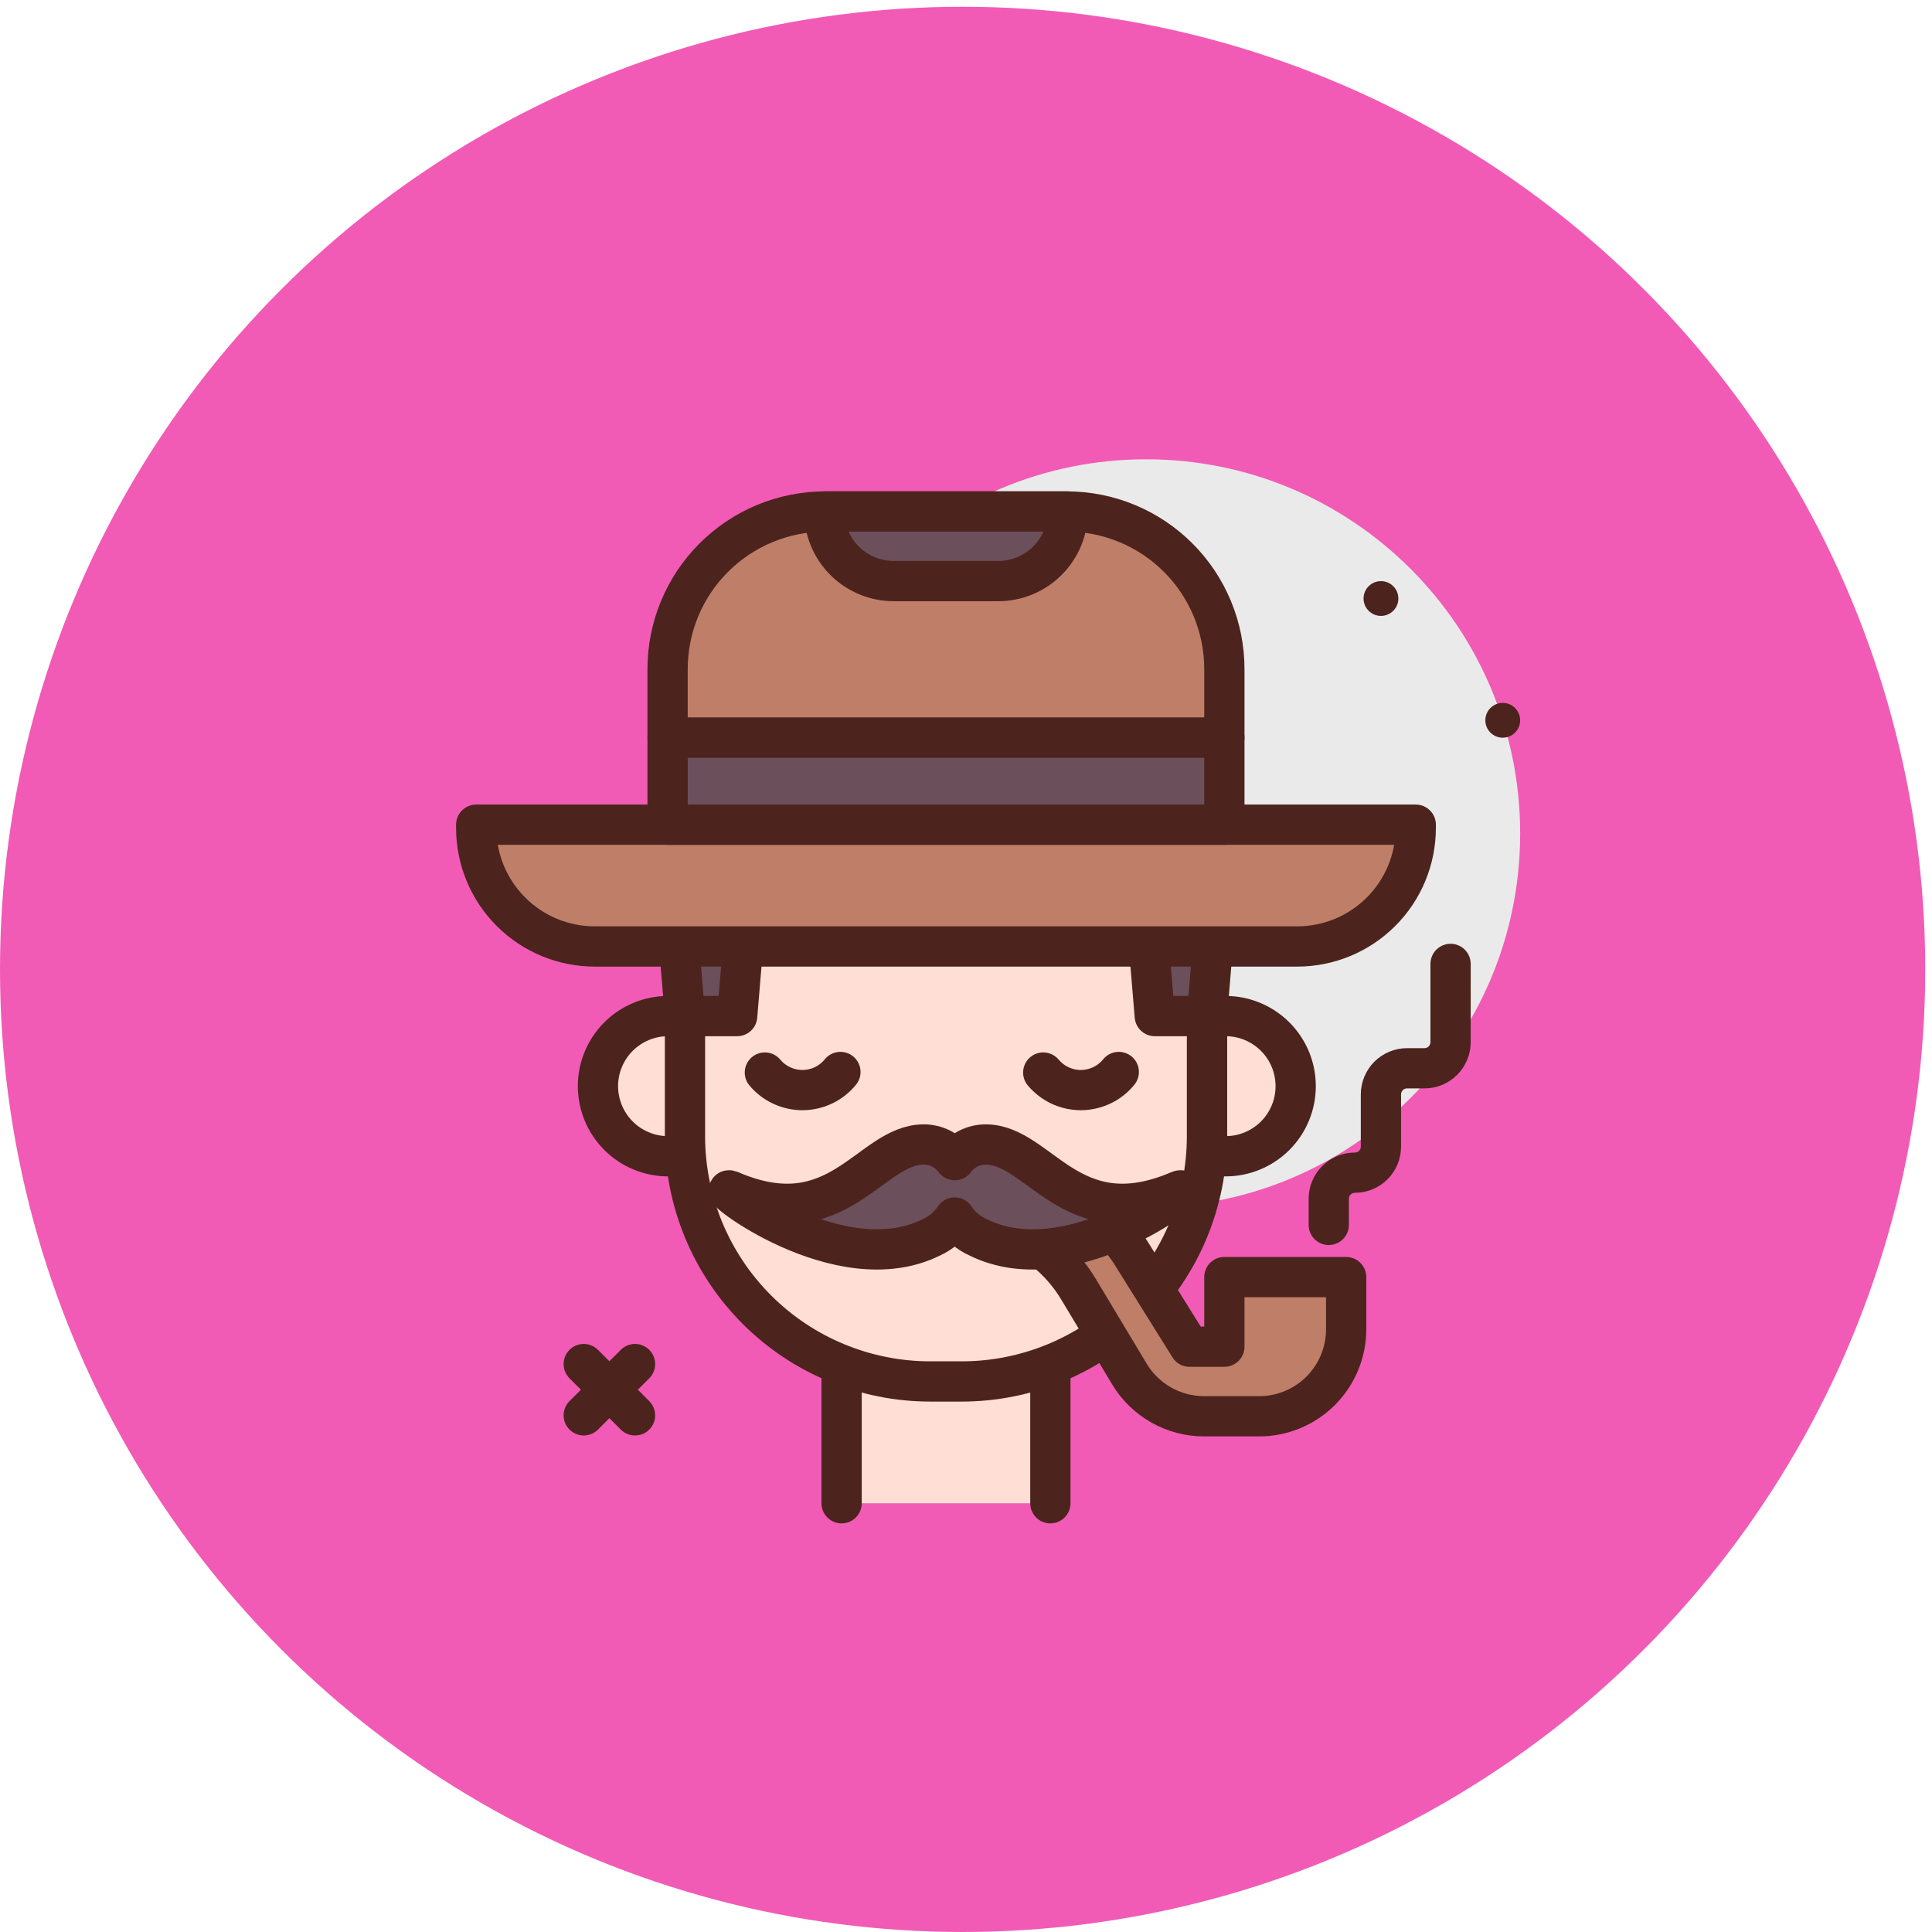 <svg width="48" height="48" viewBox="0 0 48 48" fill="none" xmlns="http://www.w3.org/2000/svg">
<circle cx="23.916" cy="24.084" r="23.916" fill="#F15BB5"/>
<path d="M28.474 30C33.607 30 37.768 25.838 37.768 20.706C37.768 15.572 33.607 11.411 28.474 11.411C23.341 11.411 19.18 15.572 19.18 20.706C19.18 25.838 23.341 30 28.474 30Z" fill="#EAEAEA"/>
<path d="M15.777 33.89L14.503 35.164" stroke="#4C241D" stroke-linecap="round" stroke-linejoin="round"/>
<path d="M14.503 33.89L15.777 35.164" stroke="#4C241D" stroke-linecap="round" stroke-linejoin="round"/>
<path d="M34.31 15.302C34.548 15.302 34.742 15.108 34.742 14.87C34.742 14.631 34.548 14.438 34.31 14.438C34.071 14.438 33.877 14.631 33.877 14.87C33.877 15.108 34.071 15.302 34.31 15.302Z" fill="#4C241D"/>
<path d="M37.336 18.328C37.574 18.328 37.768 18.134 37.768 17.896C37.768 17.657 37.574 17.463 37.336 17.463C37.097 17.463 36.903 17.657 36.903 17.896C36.903 18.134 37.097 18.328 37.336 18.328Z" fill="#4C241D"/>
<path d="M20.909 37.348V33.458H26.096V37.348" fill="#FFDED5"/>
<path d="M20.909 37.348V33.458H26.096V37.348" stroke="#4C241D" stroke-linecap="round" stroke-linejoin="round"/>
<path d="M29.987 25.244H30.45C30.678 25.244 30.905 25.289 31.116 25.377C31.327 25.464 31.519 25.593 31.681 25.754C31.843 25.916 31.971 26.108 32.059 26.319C32.146 26.53 32.191 26.757 32.191 26.986C32.191 27.447 32.008 27.89 31.681 28.217C31.355 28.543 30.912 28.727 30.45 28.727H29.987V25.244Z" fill="#FFDED5" stroke="#4C241D" stroke-linecap="round" stroke-linejoin="round"/>
<path d="M17.061 28.727H16.598C16.369 28.727 16.143 28.682 15.932 28.594C15.72 28.507 15.528 28.379 15.367 28.217C15.205 28.055 15.076 27.863 14.989 27.652C14.902 27.441 14.856 27.214 14.856 26.985C14.856 26.524 15.04 26.081 15.366 25.754C15.693 25.428 16.136 25.244 16.598 25.244H17.061V28.727Z" fill="#FFDED5" stroke="#4C241D" stroke-linecap="round" stroke-linejoin="round"/>
<path d="M17.018 21.354H29.987V28.227C29.987 29.844 29.345 31.394 28.202 32.537C27.058 33.68 25.508 34.322 23.892 34.322H23.114C21.497 34.322 19.947 33.68 18.804 32.537C17.661 31.394 17.018 29.844 17.018 28.227V21.354Z" fill="#FFDED5" stroke="#4C241D" stroke-linecap="round" stroke-linejoin="round"/>
<path d="M20.88 26.633C20.767 26.773 20.624 26.885 20.463 26.963C20.301 27.04 20.124 27.081 19.945 27.083C19.765 27.084 19.588 27.046 19.425 26.97C19.262 26.895 19.118 26.785 19.003 26.647" stroke="#4C241D" stroke-linecap="round" stroke-linejoin="round"/>
<path d="M27.796 26.633C27.683 26.773 27.541 26.885 27.379 26.963C27.217 27.04 27.04 27.081 26.861 27.083C26.682 27.084 26.504 27.046 26.341 26.97C26.179 26.895 26.035 26.785 25.919 26.647" stroke="#4C241D" stroke-linecap="round" stroke-linejoin="round"/>
<path d="M17.018 25.244H18.315L18.747 20.057H16.586L17.018 25.244Z" fill="#6B4F5B" stroke="#4C241D" stroke-linecap="round" stroke-linejoin="round"/>
<path d="M28.69 25.244H29.987L30.419 20.057H28.258L28.69 25.244Z" fill="#6B4F5B" stroke="#4C241D" stroke-linecap="round" stroke-linejoin="round"/>
<path d="M11.831 20.489H35.174V20.569C35.174 21.35 34.864 22.1 34.311 22.652C33.758 23.205 33.009 23.515 32.228 23.515H14.777C13.996 23.515 13.246 23.205 12.694 22.652C12.141 22.1 11.831 21.35 11.831 20.569V20.489Z" fill="#BF7E68" stroke="#4C241D" stroke-linecap="round" stroke-linejoin="round"/>
<path d="M20.501 12.708H26.504C27.018 12.708 27.527 12.809 28.002 13.006C28.477 13.203 28.909 13.491 29.272 13.855C29.636 14.218 29.924 14.65 30.121 15.125C30.318 15.6 30.419 16.109 30.419 16.623V18.328H16.586V16.623C16.586 15.585 16.998 14.589 17.733 13.855C18.467 13.121 19.462 12.708 20.501 12.708Z" fill="#BF7E68" stroke="#4C241D" stroke-linecap="round" stroke-linejoin="round"/>
<path d="M24.799 29.567L25.198 29.571C25.769 29.566 26.332 29.704 26.836 29.972C27.34 30.24 27.769 30.629 28.085 31.105L28.098 31.126L29.554 33.458H30.419V31.729H33.445V33.025C33.445 33.599 33.217 34.148 32.812 34.554C32.407 34.959 31.857 35.187 31.284 35.187H29.914C29.541 35.187 29.174 35.09 28.849 34.906C28.524 34.722 28.252 34.458 28.06 34.137L26.799 32.036C26.346 31.28 25.636 30.711 24.799 30.432V29.567Z" fill="#BF7E68" stroke="#4C241D" stroke-linecap="round" stroke-linejoin="round"/>
<path d="M33.013 30.432V29.783C33.013 29.611 33.081 29.447 33.203 29.325C33.324 29.203 33.489 29.135 33.661 29.135C33.833 29.135 33.998 29.067 34.12 28.945C34.241 28.823 34.309 28.659 34.309 28.486V27.19C34.309 27.018 34.378 26.853 34.499 26.731C34.621 26.61 34.786 26.541 34.958 26.541H35.39C35.562 26.541 35.727 26.473 35.849 26.351C35.97 26.23 36.039 26.065 36.039 25.893V23.948" stroke="#4C241D" stroke-linecap="round" stroke-linejoin="round"/>
<path d="M29.287 29.586C26.599 30.738 25.831 28.434 24.489 28.434C24.339 28.434 24.192 28.47 24.058 28.537C23.925 28.605 23.809 28.703 23.721 28.823C23.632 28.703 23.516 28.605 23.383 28.537C23.249 28.47 23.102 28.434 22.952 28.434C21.608 28.434 20.84 30.738 18.154 29.586C17.666 29.377 20.842 31.89 23.146 30.738C23.379 30.632 23.577 30.462 23.719 30.248C23.861 30.463 24.061 30.633 24.295 30.738C26.599 31.89 29.774 29.377 29.287 29.586Z" fill="#6B4F5B" stroke="#4C241D" stroke-linecap="round" stroke-linejoin="round"/>
<path d="M16.586 18.328H30.419V20.489H16.586V18.328Z" fill="#6B4F5B" stroke="#4C241D" stroke-linecap="round" stroke-linejoin="round"/>
<path d="M20.477 12.708H26.529C26.529 13.167 26.346 13.607 26.022 13.931C25.698 14.255 25.258 14.437 24.799 14.437H22.206C21.747 14.437 21.307 14.255 20.983 13.931C20.659 13.607 20.477 13.167 20.477 12.708Z" fill="#6B4F5B" stroke="#4C241D" stroke-linecap="round" stroke-linejoin="round"/>
</svg>
